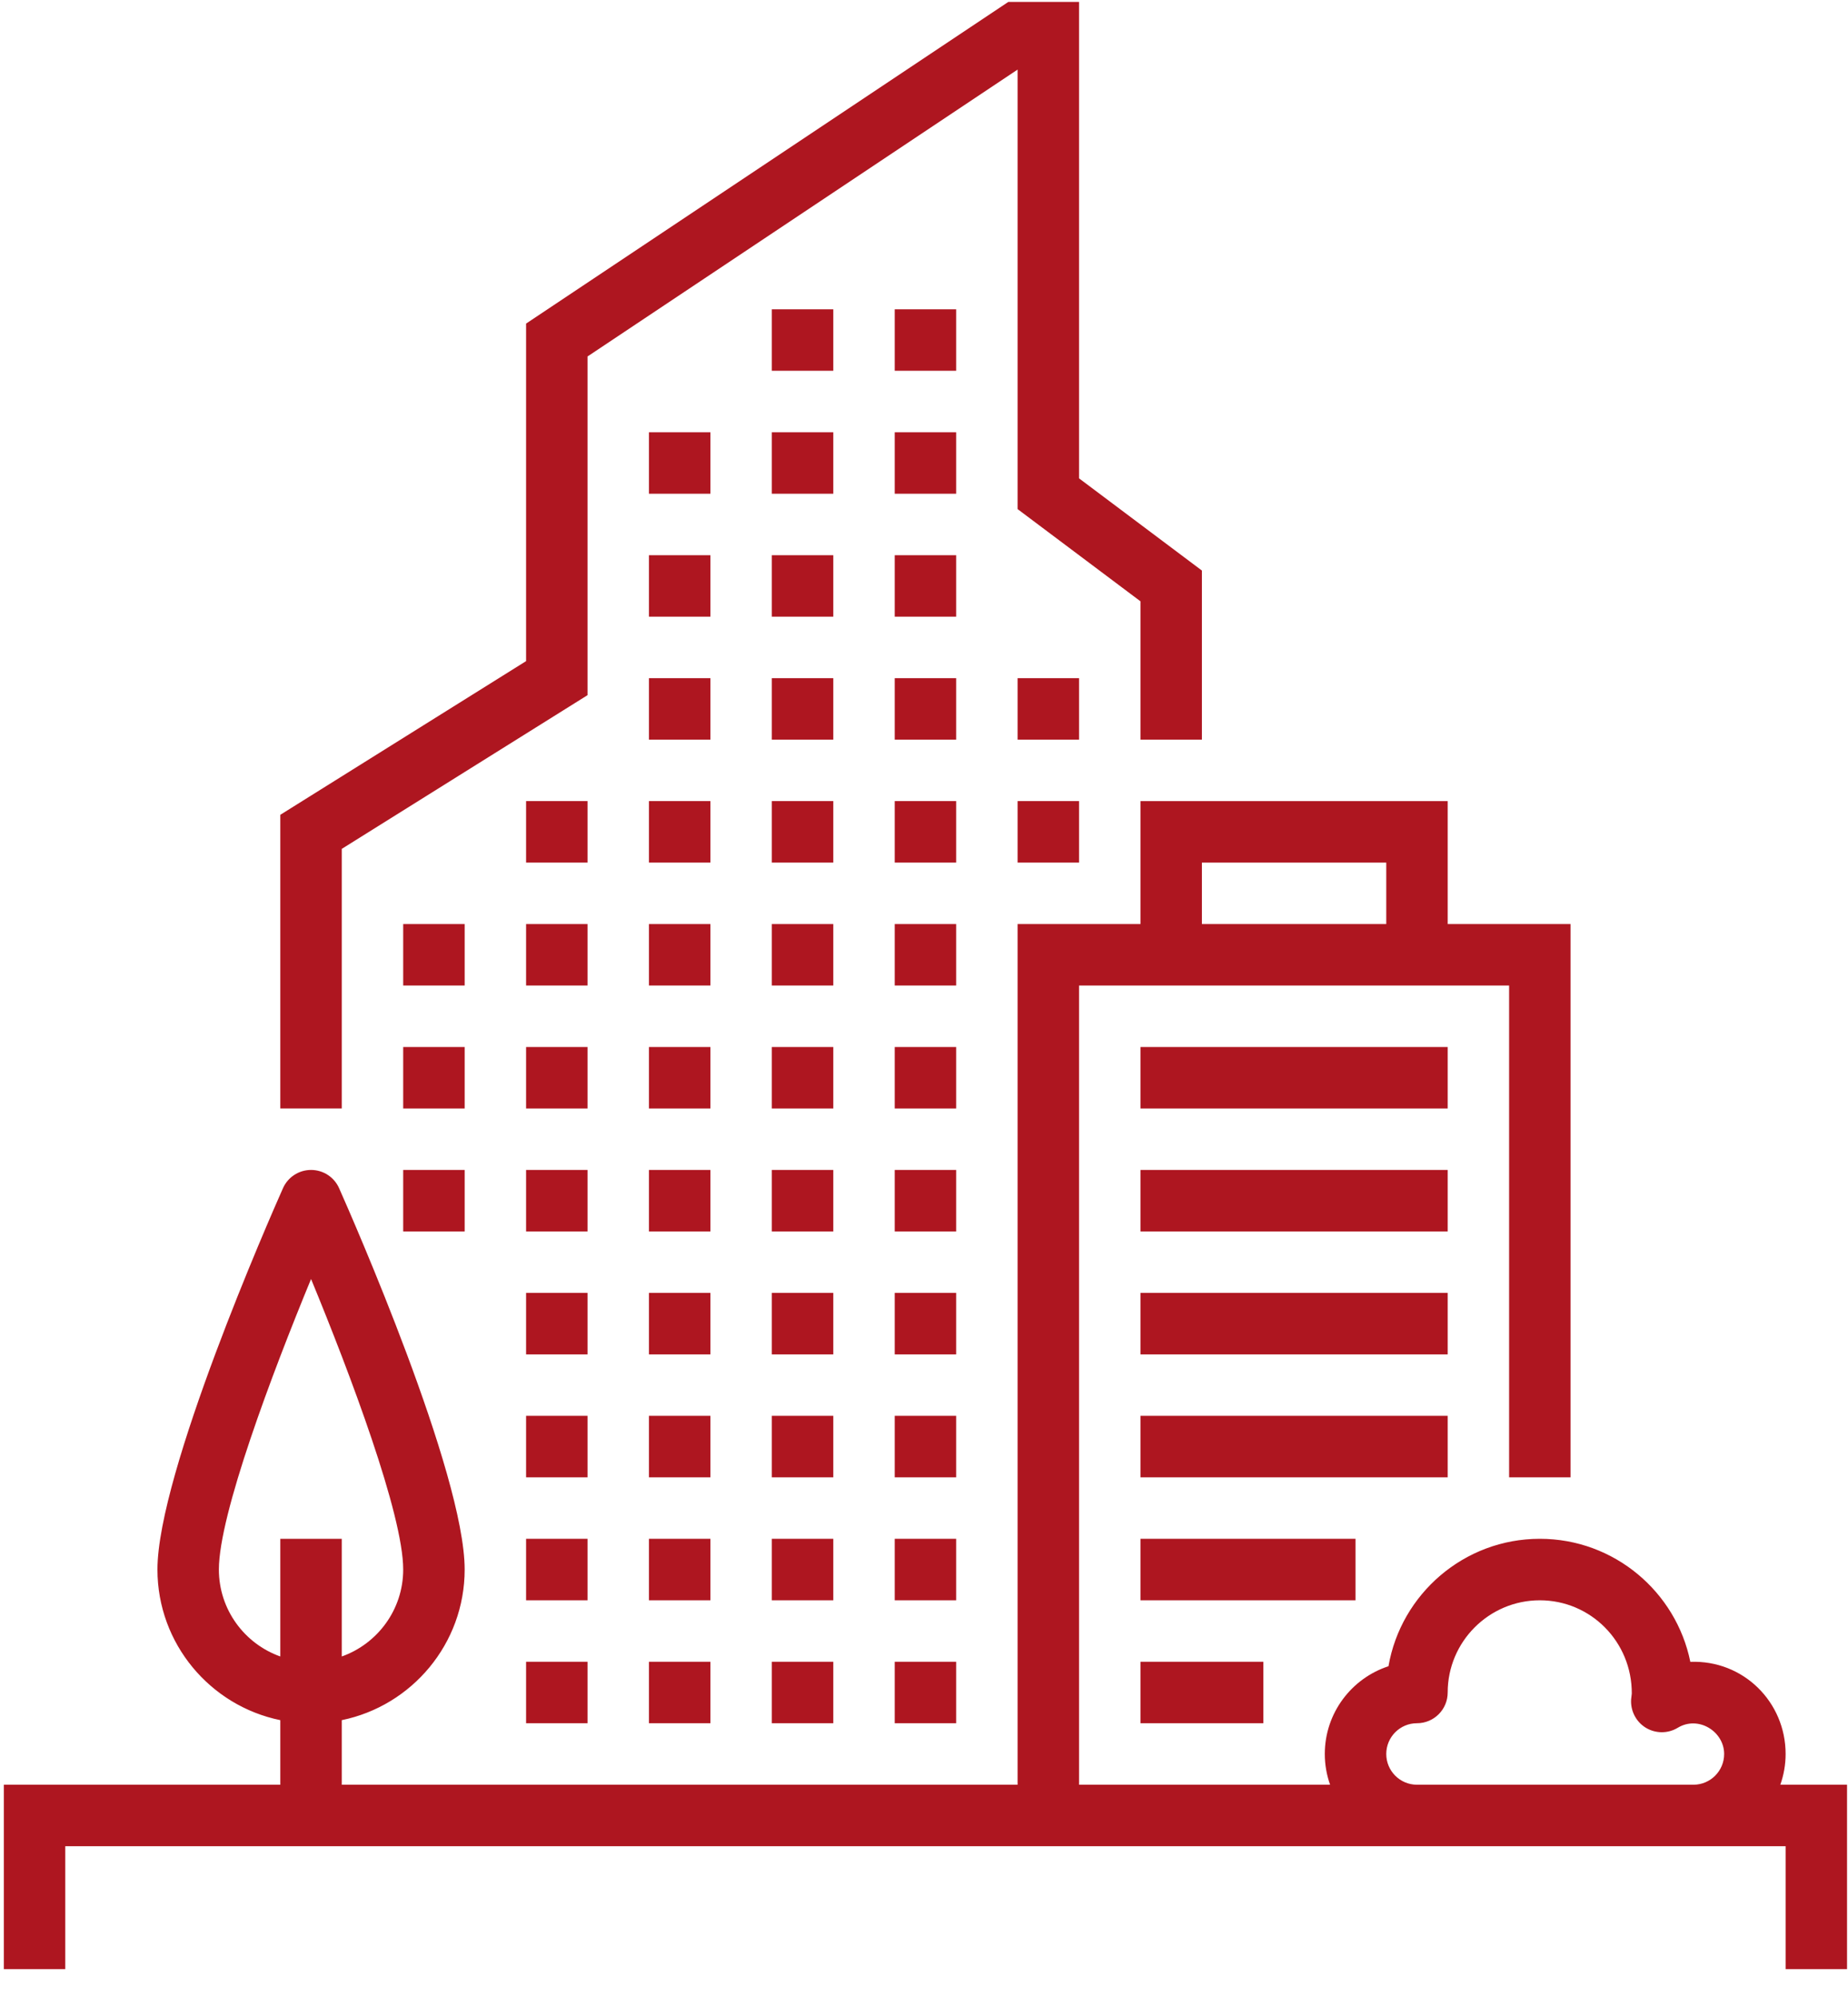 <?xml version="1.0" encoding="UTF-8"?>
<svg width="50px" height="54px" viewBox="0 0 50 54" version="1.1" xmlns="http://www.w3.org/2000/svg" xmlns:xlink="http://www.w3.org/1999/xlink">
    <!-- Generator: Sketch 49.1 (51147) - http://www.bohemiancoding.com/sketch -->
    <title>distribusi-nasional-active-ico</title>
    <desc>Created with Sketch.</desc>
    <defs></defs>
    <g id="Page-1" stroke="none" stroke-width="1" fill="none" fill-rule="evenodd">
        <g id="2.2-Distribusi-Nasional" transform="translate(-784, -977)" fill="#AE1620">
            <g id="distribusi-nasional-active-ico" transform="translate(784, 977)">
                <polygon id="Fill-1" points="20.883 23.325 22.546 23.325 22.546 21.662 20.883 21.662"></polygon>
                <polygon id="Fill-2" points="20.883 20 22.546 20 22.546 18.338 20.883 18.338"></polygon>
                <polygon id="Fill-3" points="20.883 16.675 22.546 16.675 22.546 15.013 20.883 15.013"></polygon>
                <polygon id="Fill-4" points="20.883 13.351 22.546 13.351 22.546 11.689 20.883 11.689"></polygon>
                <polygon id="Fill-5" points="20.883 10.026 22.546 10.026 22.546 8.364 20.883 8.364"></polygon>
                <polygon id="Fill-6" points="20.883 26.649 22.546 26.649 22.546 24.987 20.883 24.987"></polygon>
                <polygon id="Fill-7" points="20.883 29.974 22.546 29.974 22.546 28.312 20.883 28.312"></polygon>
                <polygon id="Fill-8" points="20.883 33.299 22.546 33.299 22.546 31.636 20.883 31.636"></polygon>
                <polygon id="Fill-9" points="20.883 36.624 22.546 36.624 22.546 34.961 20.883 34.961"></polygon>
                <polygon id="Fill-10" points="20.883 39.948 22.546 39.948 22.546 38.285 20.883 38.285"></polygon>
                <polygon id="Fill-11" points="20.883 43.273 22.546 43.273 22.546 41.61 20.883 41.61"></polygon>
                <polygon id="Fill-12" points="20.883 46.597 22.546 46.597 22.546 44.935 20.883 44.935"></polygon>
                <polygon id="Fill-13" points="24.208 23.325 25.87 23.325 25.87 21.662 24.208 21.662"></polygon>
                <polygon id="Fill-14" points="27.532 23.325 29.195 23.325 29.195 21.662 27.532 21.662"></polygon>
                <polygon id="Fill-15" points="24.208 20 25.87 20 25.87 18.338 24.208 18.338"></polygon>
                <polygon id="Fill-16" points="24.208 16.675 25.87 16.675 25.87 15.013 24.208 15.013"></polygon>
                <polygon id="Fill-17" points="24.208 13.351 25.87 13.351 25.87 11.689 24.208 11.689"></polygon>
                <polygon id="Fill-18" points="24.208 10.026 25.87 10.026 25.87 8.364 24.208 8.364"></polygon>
                <polygon id="Fill-19" points="24.208 26.649 25.87 26.649 25.87 24.987 24.208 24.987"></polygon>
                <polygon id="Fill-20" points="24.208 29.974 25.87 29.974 25.87 28.312 24.208 28.312"></polygon>
                <polygon id="Fill-21" points="24.208 33.299 25.87 33.299 25.87 31.636 24.208 31.636"></polygon>
                <polygon id="Fill-22" points="24.208 36.624 25.87 36.624 25.87 34.961 24.208 34.961"></polygon>
                <polygon id="Fill-23" points="24.208 39.948 25.87 39.948 25.87 38.285 24.208 38.285"></polygon>
                <polygon id="Fill-24" points="24.208 43.273 25.87 43.273 25.87 41.61 24.208 41.61"></polygon>
                <polygon id="Fill-25" points="24.208 46.597 25.87 46.597 25.87 44.935 24.208 44.935"></polygon>
                <polygon id="Fill-26" points="27.532 20 29.195 20 29.195 18.338 27.532 18.338"></polygon>
                <polygon id="Fill-27" points="17.558 23.325 19.221 23.325 19.221 21.662 17.558 21.662"></polygon>
                <polygon id="Fill-28" points="17.558 20 19.221 20 19.221 18.338 17.558 18.338"></polygon>
                <polygon id="Fill-29" points="17.558 16.675 19.221 16.675 19.221 15.013 17.558 15.013"></polygon>
                <polygon id="Fill-30" points="17.558 13.351 19.221 13.351 19.221 11.689 17.558 11.689"></polygon>
                <polygon id="Fill-31" points="17.558 26.649 19.221 26.649 19.221 24.987 17.558 24.987"></polygon>
                <polygon id="Fill-32" points="17.558 29.974 19.221 29.974 19.221 28.312 17.558 28.312"></polygon>
                <polygon id="Fill-33" points="17.558 33.299 19.221 33.299 19.221 31.636 17.558 31.636"></polygon>
                <polygon id="Fill-34" points="17.558 36.624 19.221 36.624 19.221 34.961 17.558 34.961"></polygon>
                <polygon id="Fill-35" points="17.558 39.948 19.221 39.948 19.221 38.285 17.558 38.285"></polygon>
                <polygon id="Fill-36" points="17.558 43.273 19.221 43.273 19.221 41.61 17.558 41.61"></polygon>
                <polygon id="Fill-37" points="17.558 46.597 19.221 46.597 19.221 44.935 17.558 44.935"></polygon>
                <polygon id="Fill-38" points="14.234 23.325 15.896 23.325 15.896 21.662 14.234 21.662"></polygon>
                <polygon id="Fill-39" points="14.234 26.649 15.896 26.649 15.896 24.987 14.234 24.987"></polygon>
                <polygon id="Fill-40" points="14.234 29.974 15.896 29.974 15.896 28.312 14.234 28.312"></polygon>
                <polygon id="Fill-41" points="14.234 33.299 15.896 33.299 15.896 31.636 14.234 31.636"></polygon>
                <polygon id="Fill-42" points="14.234 36.624 15.896 36.624 15.896 34.961 14.234 34.961"></polygon>
                <polygon id="Fill-43" points="14.234 39.948 15.896 39.948 15.896 38.285 14.234 38.285"></polygon>
                <polygon id="Fill-44" points="14.234 43.273 15.896 43.273 15.896 41.61 14.234 41.61"></polygon>
                <polygon id="Fill-45" points="14.234 46.597 15.896 46.597 15.896 44.935 14.234 44.935"></polygon>
                <polygon id="Fill-46" points="10.909 26.649 12.572 26.649 12.572 24.987 10.909 24.987"></polygon>
                <polygon id="Fill-47" points="10.909 29.974 12.572 29.974 12.572 28.312 10.909 28.312"></polygon>
                <polygon id="Fill-48" points="10.909 33.299 12.572 33.299 12.572 31.636 10.909 31.636"></polygon>
                <polygon id="Fill-49" points="9.247 22.954 15.896 18.798 15.896 9.639 27.532 1.882 27.532 13.766 30.857 16.26 30.857 20 32.519 20 32.519 15.428 29.195 12.935 29.195 0.052 27.281 0.052 14.234 8.75 14.234 17.877 7.584 22.033 7.584 29.974 9.247 29.974"></polygon>
                <polygon id="Fill-50" points="30.857 29.974 39.169 29.974 39.169 28.312 30.857 28.312"></polygon>
                <polygon id="Fill-51" points="30.857 33.299 39.169 33.299 39.169 31.636 30.857 31.636"></polygon>
                <polygon id="Fill-52" points="30.857 36.624 39.169 36.624 39.169 34.961 30.857 34.961"></polygon>
                <polygon id="Fill-53" points="30.857 39.948 39.169 39.948 39.169 38.285 30.857 38.285"></polygon>
                <polygon id="Fill-54" points="30.857 43.273 36.675 43.273 36.675 41.61 30.857 41.61"></polygon>
                <polygon id="Fill-55" points="30.857 46.597 34.182 46.597 34.182 44.935 30.857 44.935"></polygon>
                <path d="M48.169,48.26 C48.261,47.999 48.312,47.72 48.312,47.429 C48.312,46.026 47.172,44.884 45.734,44.937 C45.349,43.042 43.67,41.61 41.662,41.61 C39.613,41.61 37.905,43.102 37.567,45.056 C36.568,45.382 35.844,46.322 35.844,47.429 C35.844,47.72 35.895,47.999 35.987,48.26 L29.195,48.26 L29.195,26.649 L40.831,26.649 L40.831,39.948 L42.493,39.948 L42.493,24.987 L39.169,24.987 L39.169,21.662 L30.857,21.662 L30.857,24.987 L27.532,24.987 L27.532,48.26 L9.247,48.26 L9.247,46.514 C11.141,46.127 12.572,44.449 12.572,42.441 C12.572,39.846 9.523,32.912 9.175,32.13 C9.042,31.829 8.744,31.636 8.416,31.636 C8.087,31.636 7.79,31.829 7.656,32.13 C7.308,32.912 4.26,39.846 4.26,42.441 C4.26,44.449 5.69,46.127 7.584,46.514 L7.584,48.26 L0.104,48.26 L0.104,53.247 L1.766,53.247 L1.766,49.922 L48.312,49.922 L48.312,53.247 L49.974,53.247 L49.974,48.26 L48.169,48.26 Z M32.519,24.987 L37.507,24.987 L37.507,23.325 L32.519,23.325 L32.519,24.987 Z M5.922,42.441 C5.922,40.956 7.357,37.15 8.416,34.585 C9.474,37.149 10.909,40.955 10.909,42.441 C10.909,43.525 10.214,44.449 9.247,44.792 L9.247,41.61 L7.584,41.61 L7.584,44.792 C6.617,44.449 5.922,43.525 5.922,42.441 Z M38.338,48.26 C37.879,48.26 37.507,47.887 37.507,47.429 C37.507,46.97 37.879,46.597 38.338,46.597 C38.797,46.597 39.169,46.226 39.169,45.766 C39.169,44.391 40.288,43.273 41.662,43.273 C43.037,43.273 44.156,44.391 44.15,45.796 C44.143,45.848 44.137,45.899 44.132,45.951 C44.112,46.261 44.265,46.558 44.529,46.719 C44.794,46.88 45.127,46.881 45.392,46.721 C45.954,46.38 46.649,46.822 46.649,47.429 C46.649,47.887 46.277,48.26 45.818,48.26 L38.338,48.26 Z" id="Fill-56"></path>
            </g>
        </g>
    </g>
</svg>